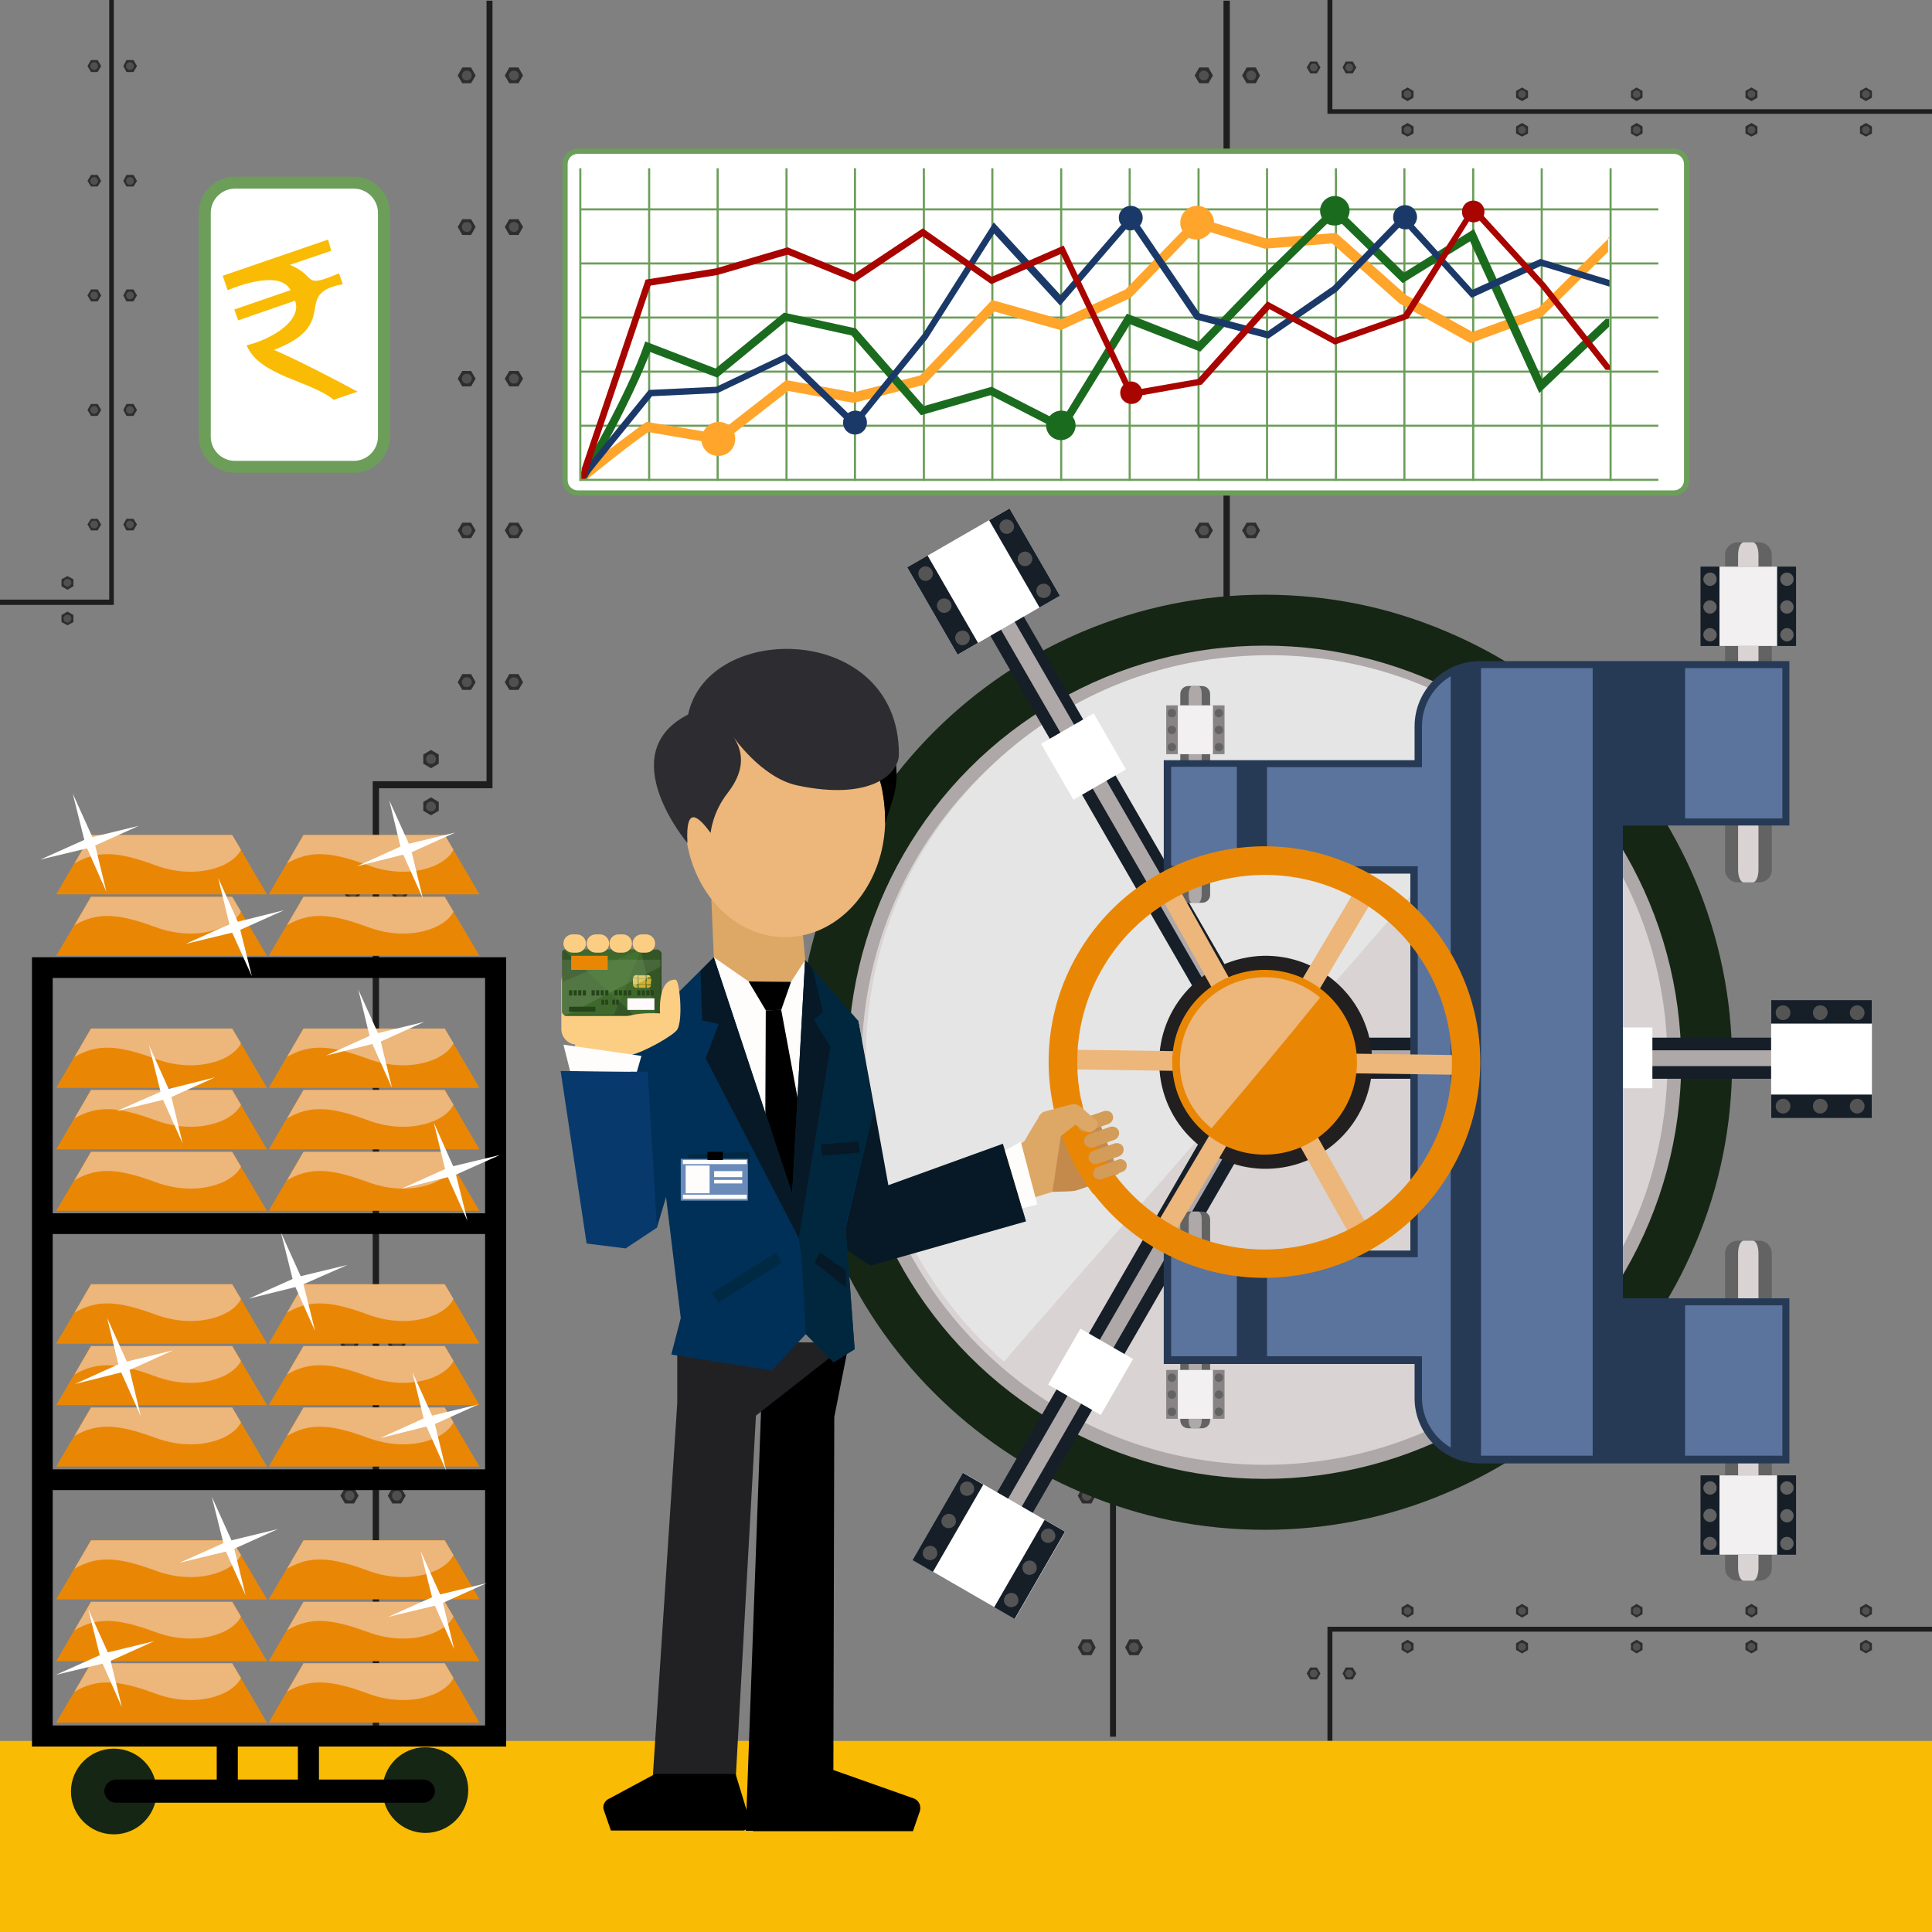<?xml version="1.0" encoding="utf-8"?>
<!-- Generator: Adobe Illustrator 25.4.1, SVG Export Plug-In . SVG Version: 6.00 Build 0)  -->
<svg version="1.1" id="SvgjsSvg1096" xmlns:svgjs="http://svgjs.com/svgjs"
	 xmlns="http://www.w3.org/2000/svg" xmlns:xlink="http://www.w3.org/1999/xlink" x="0px" y="0px" viewBox="0 0 550 550"
	 style="enable-background:new 0 0 550 550;" xml:space="preserve">
<rect x="0" y="0" width="550" height="550" fill="#808080" stroke="none"/>
<style type="text/css">
	.st0{fill:#1E1E1E;}
	.st1{fill:#2E2E2E;}
	.st2{fill:#524F50;}
	.st3{fill:#FABB04;}
	.st4{fill:#636363;}
	.st5{fill:#D9D3D3;}
	.st6{fill:#162615;}
	.st7{fill:#AEA8A8;}
	.st8{fill:#E5E5E5;}
	.st9{fill:#161E28;}
	.st10{fill:#FFFFFF;}
	.st11{fill:#545454;}
	.st12{fill:#263A56;}
	.st13{fill:#5A749E;}
	.st14{fill:#211F20;}
	.st15{fill:#EDB67A;}
	.st16{fill:#E98705;}
	.st17{fill:#F2F0F0;}
	.st18{fill:#888485;}
	.st19{fill:#C48A4B;}
	.st20{fill:#D39C59;}
	.st21{fill:#DDA766;}
	.st22{fill:#071926;}
	.st23{fill:#FEFDFC;}
	.st24{fill:#212023;}
	.st25{fill:#2D2C30;}
	.st26{fill:#003057;}
	.st27{fill:#00273D;}
	.st28{fill:#002944;}
	.st29{fill:#FCCE83;}
	.st30{fill:#264419;}
	.st31{fill:#345626;}
	.st32{opacity:0.5;fill:#4B7A35;enable-background:new    ;}
	.st33{fill:#D2AF2F;}
	.st34{opacity:0.4;fill:#F8F2B6;enable-background:new    ;}
	.st35{fill:#FFFBFD;}
	.st36{opacity:0.1;fill:#FFFFFF;enable-background:new    ;}
	.st37{fill:#07396D;}
	.st38{fill:#6A8BBA;}
	.st39{fill:#6C9E5A;}
	.st40{fill:#FFA52B;}
	.st41{fill:#1B6B1F;}
	.st42{fill:#1B3968;}
	.st43{fill:#A80400;}
</style>
<g id="SvgjsG1098">
	<polygon class="st0" points="316,494.4 316,222.4 348.3,222.4 348.3,0.2 350.1,0.2 350.1,224.4 317.7,224.4 317.7,494.4 	"/>
	<polygon class="st1" points="308.1,466.7 306.8,469 308.1,471.2 310.7,471.2 311.9,469 310.7,466.7 	"/>
	<path class="st2" d="M310.8,469c0-0.8-0.6-1.4-1.4-1.4s-1.4,0.6-1.4,1.4c0,0.8,0.6,1.4,1.4,1.4S310.8,469.8,310.8,469z"/>
	<polygon class="st1" points="308.1,423.6 306.8,425.8 308.1,428 310.7,428 311.9,425.8 310.7,423.6 	"/>
	<path class="st2" d="M310.8,425.8c0-0.8-0.6-1.4-1.4-1.4s-1.4,0.6-1.4,1.4s0.6,1.4,1.4,1.4S310.8,426.6,310.8,425.8z"/>
	<polygon class="st1" points="308.1,380.4 306.8,382.6 308.1,384.8 310.7,384.8 311.9,382.6 310.7,380.4 	"/>
	<path class="st2" d="M310.8,382.6c0-0.8-0.6-1.4-1.4-1.4s-1.4,0.6-1.4,1.4c0,0.8,0.6,1.4,1.4,1.4S310.8,383.4,310.8,382.6z"/>
	<polygon class="st1" points="308.1,337.2 306.8,339.4 308.1,341.7 310.7,341.7 311.9,339.4 310.7,337.2 	"/>
	<path class="st2" d="M310.8,339.4c0-0.8-0.6-1.4-1.4-1.4s-1.4,0.6-1.4,1.4s0.6,1.4,1.4,1.4S310.8,340.2,310.8,339.4z"/>
	<polygon class="st1" points="308.1,294 306.8,296.3 308.1,298.5 310.7,298.5 311.9,296.3 310.7,294 	"/>
	<path class="st2" d="M310.8,296.3c0-0.8-0.6-1.4-1.4-1.4s-1.4,0.6-1.4,1.4c0,0.8,0.6,1.4,1.4,1.4S310.8,297.1,310.8,296.3z"/>
	<polygon class="st1" points="308.9,251.7 307.6,253.9 308.9,256.2 311.5,256.2 312.8,253.9 311.5,251.7 	"/>
	<circle class="st2" cx="310.2" cy="253.9" r="1.4"/>
	<g>
		<polygon class="st1" points="321.5,466.7 320.3,469 321.5,471.2 324.1,471.2 325.4,469 324.1,466.7 		"/>
		<circle class="st2" cx="322.8" cy="469" r="1.4"/>
	</g>
	<g>
		<polygon class="st1" points="321.5,423.6 320.3,425.8 321.5,428 324.1,428 325.4,425.8 324.1,423.6 		"/>
		<path class="st2" d="M324.2,425.8c0-0.8-0.6-1.4-1.4-1.4s-1.4,0.6-1.4,1.4s0.6,1.4,1.4,1.4S324.2,426.6,324.2,425.8z"/>
	</g>
	<g>
		<polygon class="st1" points="321.5,380.4 320.3,382.6 321.5,384.8 324.1,384.8 325.4,382.6 324.1,380.4 		"/>
		<circle class="st2" cx="322.8" cy="382.6" r="1.4"/>
	</g>
	<g>
		<polygon class="st1" points="321.5,337.2 320.3,339.4 321.5,341.7 324.1,341.7 325.4,339.4 324.1,337.2 		"/>
		<path class="st2" d="M324.2,339.4c0-0.8-0.6-1.4-1.4-1.4s-1.4,0.6-1.4,1.4s0.6,1.4,1.4,1.4S324.2,340.2,324.2,339.4z"/>
	</g>
	<g>
		<polygon class="st1" points="321.5,294 320.3,296.3 321.5,298.5 324.1,298.5 325.4,296.3 324.1,294 		"/>
		<circle class="st2" cx="322.8" cy="296.3" r="1.4"/>
	</g>
	<g>
		<polygon class="st1" points="322.4,251.7 321.1,253.9 322.4,256.2 325,256.2 326.2,253.9 325,251.7 		"/>
		<circle class="st2" cx="323.7" cy="253.9" r="1.4"/>
	</g>
	<g>
		<polygon class="st1" points="341.4,191.9 340.1,194.2 341.4,196.4 344,196.4 345.3,194.2 344,191.9 		"/>
		<circle class="st2" cx="342.7" cy="194.2" r="1.4"/>
		<polygon class="st1" points="341.4,148.8 340.1,151 341.4,153.2 344,153.2 345.3,151 344,148.8 		"/>
		<path class="st2" d="M344.1,151c0-0.8-0.6-1.4-1.4-1.4c-0.8,0-1.4,0.6-1.4,1.4c0,0.8,0.6,1.4,1.4,1.4S344.1,151.8,344.1,151z"/>
		<polygon class="st1" points="341.4,105.6 340.1,107.8 341.4,110 344,110 345.3,107.8 344,105.6 		"/>
		<circle class="st2" cx="342.7" cy="107.8" r="1.4"/>
		<polygon class="st1" points="341.4,62.4 340.1,64.6 341.4,66.9 344,66.9 345.3,64.6 344,62.4 		"/>
		<path class="st2" d="M344.1,64.6c0-0.8-0.6-1.4-1.4-1.4c-0.8,0-1.4,0.6-1.4,1.4c0,0.8,0.6,1.4,1.4,1.4
			C343.5,66.1,344.1,65.4,344.1,64.6z"/>
		<polygon class="st1" points="341.4,19.2 340.1,21.5 341.4,23.7 344,23.7 345.3,21.5 344,19.2 		"/>
		<circle class="st2" cx="342.7" cy="21.5" r="1.4"/>
		<g>
			<polygon class="st1" points="354.9,191.9 353.6,194.2 354.9,196.4 357.5,196.4 358.7,194.2 357.5,191.9 			"/>
			<circle class="st2" cx="356.2" cy="194.2" r="1.4"/>
		</g>
		<g>
			<polygon class="st1" points="354.9,148.8 353.6,151 354.9,153.2 357.5,153.2 358.7,151 357.5,148.8 			"/>
			<path class="st2" d="M357.6,151c0-0.8-0.6-1.4-1.4-1.4c-0.8,0-1.4,0.6-1.4,1.4c0,0.8,0.6,1.4,1.4,1.4S357.6,151.8,357.6,151z"/>
		</g>
		<g>
			<polygon class="st1" points="354.9,105.6 353.6,107.8 354.9,110 357.5,110 358.7,107.8 357.5,105.6 			"/>
			<circle class="st2" cx="356.2" cy="107.8" r="1.4"/>
		</g>
		<g>
			<polygon class="st1" points="354.9,62.4 353.6,64.6 354.9,66.9 357.5,66.9 358.7,64.6 357.5,62.4 			"/>
			<path class="st2" d="M357.6,64.6c0-0.8-0.6-1.4-1.4-1.4c-0.8,0-1.4,0.6-1.4,1.4c0,0.8,0.6,1.4,1.4,1.4S357.6,65.4,357.6,64.6z"/>
		</g>
		<g>
			<polygon class="st1" points="354.9,19.2 353.6,21.5 354.9,23.7 357.5,23.7 358.7,21.5 357.5,19.2 			"/>
			<circle class="st2" cx="356.2" cy="21.5" r="1.4"/>
		</g>
	</g>
	<g>
		<polygon class="st1" points="334.8,214.8 332.6,213.5 330.4,214.8 330.4,217.4 332.6,218.7 334.8,217.4 		"/>
		<circle class="st2" cx="332.6" cy="216.1" r="1.4"/>
	</g>
	<g>
		<polygon class="st1" points="334.8,228.3 332.6,227 330.4,228.3 330.4,230.8 332.6,232.1 334.8,230.8 		"/>
		<path class="st2" d="M332.6,231c0.8,0,1.4-0.6,1.4-1.4c0-0.8-0.6-1.4-1.4-1.4c-0.8,0-1.4,0.6-1.4,1.4S331.8,231,332.6,231z"/>
	</g>
	<g>
		<polygon class="st0" points="106.1,494.4 106.1,222.4 138.5,222.4 138.5,0.2 140.2,0.2 140.2,224.4 107.9,224.4 107.9,494.4 		"/>
		<polygon class="st1" points="98.2,466.7 96.9,469 98.2,471.2 100.8,471.2 102.1,469 100.8,466.7 		"/>
		<circle class="st2" cx="99.5" cy="469" r="1.4"/>
		<polygon class="st1" points="98.2,423.6 96.9,425.8 98.2,428 100.8,428 102.1,425.8 100.8,423.6 		"/>
		<path class="st2" d="M100.9,425.8c0-0.8-0.6-1.4-1.4-1.4c-0.8,0-1.4,0.6-1.4,1.4s0.6,1.4,1.4,1.4
			C100.3,427.2,100.9,426.6,100.9,425.8z"/>
		<polygon class="st1" points="98.2,380.4 96.9,382.6 98.2,384.8 100.8,384.8 102.1,382.6 100.8,380.4 		"/>
		<circle class="st2" cx="99.5" cy="382.6" r="1.4"/>
		<polygon class="st1" points="98.2,337.2 96.9,339.4 98.2,341.7 100.8,341.7 102.1,339.4 100.8,337.2 		"/>
		<path class="st2" d="M100.9,339.4c0-0.8-0.6-1.4-1.4-1.4c-0.8,0-1.4,0.6-1.4,1.4s0.6,1.4,1.4,1.4
			C100.3,340.9,100.9,340.2,100.9,339.4z"/>
		<polygon class="st1" points="98.2,294 96.9,296.3 98.2,298.5 100.8,298.5 102.1,296.3 100.8,294 		"/>
		<circle class="st2" cx="99.5" cy="296.3" r="1.4"/>
		<polygon class="st1" points="99.1,251.7 97.8,253.9 99.1,256.2 101.6,256.2 102.9,253.9 101.6,251.7 		"/>
		<path class="st2" d="M101.8,253.9c0-0.8-0.6-1.4-1.4-1.4c-0.8,0-1.4,0.6-1.4,1.4c0,0.8,0.6,1.4,1.4,1.4
			C101.1,255.4,101.8,254.7,101.8,253.9z"/>
		<g>
			<polygon class="st1" points="111.7,466.7 110.4,469 111.7,471.2 114.2,471.2 115.5,469 114.2,466.7 			"/>
			<path class="st2" d="M114.4,469c0-0.8-0.6-1.4-1.4-1.4c-0.8,0-1.4,0.6-1.4,1.4c0,0.8,0.6,1.4,1.4,1.4
				C113.7,470.4,114.4,469.8,114.4,469z"/>
		</g>
		<g>
			<polygon class="st1" points="111.7,423.6 110.4,425.8 111.7,428 114.2,428 115.5,425.8 114.2,423.6 			"/>
			<path class="st2" d="M114.4,425.8c0-0.8-0.6-1.4-1.4-1.4c-0.8,0-1.4,0.6-1.4,1.4s0.6,1.4,1.4,1.4
				C113.7,427.2,114.4,426.6,114.4,425.8z"/>
		</g>
		<g>
			<polygon class="st1" points="111.7,380.4 110.4,382.6 111.7,384.8 114.2,384.8 115.5,382.6 114.2,380.4 			"/>
			<path class="st2" d="M114.4,382.6c0-0.8-0.6-1.4-1.4-1.4c-0.8,0-1.4,0.6-1.4,1.4c0,0.8,0.6,1.4,1.4,1.4
				C113.7,384,114.4,383.4,114.4,382.6z"/>
		</g>
		<g>
			<polygon class="st1" points="111.7,337.2 110.4,339.4 111.7,341.7 114.2,341.7 115.5,339.4 114.2,337.2 			"/>
			<path class="st2" d="M114.4,339.4c0-0.8-0.6-1.4-1.4-1.4c-0.8,0-1.4,0.6-1.4,1.4s0.6,1.4,1.4,1.4
				C113.7,340.9,114.4,340.2,114.4,339.4z"/>
		</g>
		<g>
			<polygon class="st1" points="111.7,294 110.4,296.3 111.7,298.5 114.2,298.5 115.5,296.3 114.2,294 			"/>
			<path class="st2" d="M114.4,296.3c0-0.8-0.6-1.4-1.4-1.4c-0.8,0-1.4,0.6-1.4,1.4c0,0.8,0.6,1.4,1.4,1.4
				C113.7,297.7,114.4,297.1,114.4,296.3z"/>
		</g>
		<g>
			<polygon class="st1" points="112.5,251.7 111.2,253.9 112.5,256.2 115.1,256.2 116.4,253.9 115.1,251.7 			"/>
			<circle class="st2" cx="113.8" cy="253.9" r="1.4"/>
		</g>
		<g>
			<polygon class="st1" points="131.6,191.9 130.3,194.2 131.6,196.4 134.1,196.4 135.4,194.2 134.1,191.9 			"/>
			<path class="st2" d="M134.3,194.2c0-0.8-0.6-1.4-1.4-1.4c-0.8,0-1.4,0.6-1.4,1.4c0,0.8,0.6,1.4,1.4,1.4
				C133.6,195.6,134.3,195,134.3,194.2z"/>
			<polygon class="st1" points="131.6,148.8 130.3,151 131.6,153.2 134.1,153.2 135.4,151 134.1,148.8 			"/>
			<path class="st2" d="M134.3,151c0-0.8-0.6-1.4-1.4-1.4c-0.8,0-1.4,0.6-1.4,1.4c0,0.8,0.6,1.4,1.4,1.4
				C133.6,152.4,134.3,151.8,134.3,151z"/>
			<polygon class="st1" points="131.6,105.6 130.3,107.8 131.6,110 134.1,110 135.4,107.8 134.1,105.6 			"/>
			<path class="st2" d="M134.3,107.8c0-0.8-0.6-1.4-1.4-1.4c-0.8,0-1.4,0.6-1.4,1.4s0.6,1.4,1.4,1.4
				C133.6,109.2,134.3,108.6,134.3,107.8z"/>
			<polygon class="st1" points="131.6,62.4 130.3,64.6 131.6,66.9 134.1,66.9 135.4,64.6 134.1,62.4 			"/>
			<path class="st2" d="M134.3,64.6c0-0.8-0.6-1.4-1.4-1.4c-0.8,0-1.4,0.6-1.4,1.4c0,0.8,0.6,1.4,1.4,1.4
				C133.6,66.1,134.3,65.4,134.3,64.6z"/>
			<polygon class="st1" points="131.6,19.2 130.3,21.5 131.6,23.7 134.1,23.7 135.4,21.5 134.1,19.2 			"/>
			<path class="st2" d="M134.3,21.5c0-0.8-0.6-1.4-1.4-1.4c-0.8,0-1.4,0.6-1.4,1.4c0,0.8,0.6,1.4,1.4,1.4
				C133.6,22.9,134.3,22.3,134.3,21.5z"/>
			<g>
				<polygon class="st1" points="145,191.9 143.7,194.2 145,196.4 147.6,196.4 148.9,194.2 147.6,191.9 				"/>
				<path class="st2" d="M147.7,194.2c0-0.8-0.6-1.4-1.4-1.4c-0.8,0-1.4,0.6-1.4,1.4c0,0.8,0.6,1.4,1.4,1.4
					C147.1,195.6,147.7,195,147.7,194.2z"/>
			</g>
			<g>
				<polygon class="st1" points="145,148.8 143.7,151 145,153.2 147.6,153.2 148.9,151 147.6,148.8 				"/>
				<path class="st2" d="M147.7,151c0-0.8-0.6-1.4-1.4-1.4c-0.8,0-1.4,0.6-1.4,1.4c0,0.8,0.6,1.4,1.4,1.4
					C147.1,152.4,147.7,151.8,147.7,151z"/>
			</g>
			<g>
				<polygon class="st1" points="145,105.6 143.7,107.8 145,110 147.6,110 148.9,107.8 147.6,105.6 				"/>
				<path class="st2" d="M147.7,107.8c0-0.8-0.6-1.4-1.4-1.4c-0.8,0-1.4,0.6-1.4,1.4s0.6,1.4,1.4,1.4
					C147.1,109.2,147.7,108.6,147.7,107.8z"/>
			</g>
			<g>
				<polygon class="st1" points="145,62.4 143.7,64.6 145,66.9 147.6,66.9 148.9,64.6 147.6,62.4 				"/>
				<path class="st2" d="M147.7,64.6c0-0.8-0.6-1.4-1.4-1.4c-0.8,0-1.4,0.6-1.4,1.4c0,0.8,0.6,1.4,1.4,1.4
					C147.1,66.1,147.7,65.4,147.7,64.6z"/>
			</g>
			<g>
				<polygon class="st1" points="145,19.2 143.7,21.5 145,23.7 147.6,23.7 148.9,21.5 147.6,19.2 				"/>
				<path class="st2" d="M147.7,21.5c0-0.8-0.6-1.4-1.4-1.4c-0.8,0-1.4,0.6-1.4,1.4c0,0.8,0.6,1.4,1.4,1.4
					C147.1,22.9,147.7,22.3,147.7,21.5z"/>
			</g>
		</g>
		<g>
			<polygon class="st1" points="124.9,214.8 122.7,213.5 120.5,214.8 120.5,217.4 122.7,218.7 124.9,217.4 			"/>
			<circle class="st2" cx="122.7" cy="216.1" r="1.4"/>
		</g>
		<g>
			<polygon class="st1" points="124.9,228.3 122.7,227 120.5,228.3 120.5,230.8 122.7,232.1 124.9,230.8 			"/>
			<path class="st2" d="M122.7,231c0.8,0,1.4-0.6,1.4-1.4c0-0.8-0.6-1.4-1.4-1.4c-0.8,0-1.4,0.6-1.4,1.4S121.9,231,122.7,231z"/>
		</g>
	</g>
	<g>
		<polygon class="st0" points="32.4,172.2 0,172.2 0,170.7 31.1,170.7 31.1,0 32.4,0 		"/>
		<polygon class="st1" points="25.9,147.7 24.9,149.3 25.9,151 27.8,151 28.8,149.3 27.8,147.7 		"/>
		<circle class="st2" cx="26.8" cy="149.3" r="1.1"/>
		<polygon class="st1" points="25.9,115 24.9,116.7 25.9,118.4 27.8,118.4 28.8,116.7 27.8,115 		"/>
		<path class="st2" d="M27.9,116.7c0-0.6-0.5-1.1-1.1-1.1s-1.1,0.5-1.1,1.1c0,0.6,0.5,1.1,1.1,1.1S27.9,117.3,27.9,116.7z"/>
		<polygon class="st1" points="25.9,82.4 24.9,84.1 25.9,85.8 27.8,85.8 28.8,84.1 27.8,82.4 		"/>
		<path class="st2" d="M27.9,84.1c0-0.6-0.5-1.1-1.1-1.1s-1.1,0.5-1.1,1.1c0,0.6,0.5,1.1,1.1,1.1S27.9,84.7,27.9,84.1z"/>
		<polygon class="st1" points="25.9,49.8 24.9,51.5 25.9,53.1 27.8,53.1 28.8,51.5 27.8,49.8 		"/>
		<path class="st2" d="M27.9,51.5c0-0.6-0.5-1.1-1.1-1.1s-1.1,0.5-1.1,1.1c0,0.6,0.5,1.1,1.1,1.1S27.9,52,27.9,51.5z"/>
		<polygon class="st1" points="25.9,17.1 24.9,18.8 25.9,20.5 27.8,20.5 28.8,18.8 27.8,17.1 		"/>
		<path class="st2" d="M27.9,18.8c0-0.6-0.5-1.1-1.1-1.1s-1.1,0.5-1.1,1.1s0.5,1.1,1.1,1.1C27.4,19.9,27.9,19.4,27.9,18.8z"/>
		<g>
			<polygon class="st1" points="36,147.7 35.1,149.3 36,151 38,151 39,149.3 38,147.7 			"/>
			<path class="st2" d="M38.1,149.3c0-0.6-0.5-1.1-1.1-1.1s-1.1,0.5-1.1,1.1c0,0.6,0.5,1.1,1.1,1.1
				C37.6,150.4,38.1,149.9,38.1,149.3z"/>
		</g>
		<g>
			<polygon class="st1" points="36,115 35.1,116.7 36,118.4 38,118.4 39,116.7 38,115 			"/>
			<path class="st2" d="M38.1,116.7c0-0.6-0.5-1.1-1.1-1.1c-0.6,0-1.1,0.5-1.1,1.1c0,0.6,0.5,1.1,1.1,1.1
				C37.6,117.8,38.1,117.3,38.1,116.7z"/>
		</g>
		<g>
			<polygon class="st1" points="36,82.4 35.1,84.1 36,85.8 38,85.8 39,84.1 38,82.4 			"/>
			<path class="st2" d="M38.1,84.1c0-0.6-0.5-1.1-1.1-1.1c-0.6,0-1.1,0.5-1.1,1.1s0.5,1.1,1.1,1.1C37.6,85.2,38.1,84.7,38.1,84.1z"
				/>
		</g>
		<g>
			<polygon class="st1" points="36,49.8 35.1,51.5 36,53.1 38,53.1 39,51.5 38,49.8 			"/>
			<circle class="st2" cx="37" cy="51.5" r="1.1"/>
		</g>
		<g>
			<polygon class="st1" points="36,17.1 35.1,18.8 36,20.5 38,20.5 39,18.8 38,17.1 			"/>
			<path class="st2" d="M38.1,18.8c0-0.6-0.5-1.1-1.1-1.1c-0.6,0-1.1,0.5-1.1,1.1s0.5,1.1,1.1,1.1C37.6,19.9,38.1,19.4,38.1,18.8z"
				/>
		</g>
		<g>
			<polygon class="st1" points="20.9,164.9 19.2,164 17.5,164.9 17.5,166.9 19.2,167.9 20.9,166.9 			"/>
			<path class="st2" d="M19.2,167c0.6,0,1.1-0.5,1.1-1.1c0-0.6-0.5-1.1-1.1-1.1s-1.1,0.5-1.1,1.1S18.6,167,19.2,167z"/>
		</g>
		<g>
			<polygon class="st1" points="20.9,175.1 19.2,174.1 17.5,175.1 17.5,177.1 19.2,178 20.9,177.1 			"/>
			<path class="st2" d="M19.2,177.2c0.6,0,1.1-0.5,1.1-1.1c0-0.6-0.5-1.1-1.1-1.1s-1.1,0.5-1.1,1.1
				C18.1,176.7,18.6,177.2,19.2,177.2z"/>
		</g>
	</g>
	<g>
		<polygon class="st0" points="377.9,32.4 377.9,0 379.3,0 379.3,31.1 550,31.1 550,32.4 		"/>
		<polygon class="st1" points="402.4,25.9 400.7,24.9 399,25.9 399,27.8 400.7,28.8 402.4,27.8 		"/>
		<path class="st2" d="M400.7,27.9c0.6,0,1.1-0.5,1.1-1.1s-0.5-1.1-1.1-1.1c-0.6,0-1.1,0.5-1.1,1.1S400.1,27.9,400.7,27.9z"/>
		<polygon class="st1" points="435,25.9 433.3,24.9 431.6,25.9 431.6,27.8 433.3,28.8 435,27.8 		"/>
		<path class="st2" d="M433.3,27.9c0.6,0,1.1-0.5,1.1-1.1s-0.5-1.1-1.1-1.1s-1.1,0.5-1.1,1.1S432.7,27.9,433.3,27.9z"/>
		<polygon class="st1" points="467.6,25.9 465.9,24.9 464.3,25.9 464.3,27.8 465.9,28.8 467.6,27.8 		"/>
		<path class="st2" d="M465.9,27.9c0.6,0,1.1-0.5,1.1-1.1s-0.5-1.1-1.1-1.1c-0.6,0-1.1,0.5-1.1,1.1S465.4,27.9,465.9,27.9z"/>
		<polygon class="st1" points="500.3,25.9 498.6,24.9 496.9,25.9 496.9,27.8 498.6,28.8 500.3,27.8 		"/>
		<path class="st2" d="M498.6,27.9c0.6,0,1.1-0.5,1.1-1.1s-0.5-1.1-1.1-1.1c-0.6,0-1.1,0.5-1.1,1.1C497.5,27.4,498,27.9,498.6,27.9z
			"/>
		<polygon class="st1" points="532.9,25.9 531.2,24.9 529.5,25.9 529.5,27.8 531.2,28.8 532.9,27.8 		"/>
		<path class="st2" d="M531.2,27.9c0.6,0,1.1-0.5,1.1-1.1s-0.5-1.1-1.1-1.1c-0.6,0-1.1,0.5-1.1,1.1S530.6,27.9,531.2,27.9z"/>
		<g>
			<polygon class="st1" points="402.4,36 400.7,35 399,36 399,38 400.7,38.9 402.4,38 			"/>
			<path class="st2" d="M400.7,38.1c0.6,0,1.1-0.5,1.1-1.1c0-0.6-0.5-1.1-1.1-1.1c-0.6,0-1.1,0.5-1.1,1.1
				C399.6,37.6,400.1,38.1,400.7,38.1z"/>
		</g>
		<g>
			<polygon class="st1" points="435,36 433.3,35 431.6,36 431.6,38 433.3,38.9 435,38 			"/>
			<path class="st2" d="M433.3,38.1c0.6,0,1.1-0.5,1.1-1.1c0-0.6-0.5-1.1-1.1-1.1s-1.1,0.5-1.1,1.1
				C432.2,37.6,432.7,38.1,433.3,38.1z"/>
		</g>
		<g>
			<polygon class="st1" points="467.6,36 465.9,35 464.3,36 464.3,38 465.9,38.9 467.6,38 			"/>
			<circle class="st2" cx="465.9" cy="37" r="1.1"/>
		</g>
		<g>
			<polygon class="st1" points="500.3,36 498.6,35 496.9,36 496.9,38 498.6,38.9 500.3,38 			"/>
			<path class="st2" d="M498.6,38.1c0.6,0,1.1-0.5,1.1-1.1c0-0.6-0.5-1.1-1.1-1.1c-0.6,0-1.1,0.5-1.1,1.1
				C497.5,37.6,498,38.1,498.6,38.1z"/>
		</g>
		<g>
			<polygon class="st1" points="532.9,36 531.2,35 529.5,36 529.5,38 531.2,38.9 532.9,38 			"/>
			<path class="st2" d="M531.2,38.1c0.6,0,1.1-0.5,1.1-1.1c0-0.6-0.5-1.1-1.1-1.1c-0.6,0-1.1,0.5-1.1,1.1
				C530.1,37.6,530.6,38.1,531.2,38.1z"/>
		</g>
		<g>
			<polygon class="st1" points="385.1,20.9 386.1,19.2 385.1,17.5 383.1,17.5 382.2,19.2 383.1,20.9 			"/>
			<path class="st2" d="M383,19.2c0,0.6,0.5,1.1,1.1,1.1c0.6,0,1.1-0.5,1.1-1.1c0-0.6-0.5-1.1-1.1-1.1C383.5,18.1,383,18.6,383,19.2
				z"/>
		</g>
		<g>
			<polygon class="st1" points="374.9,20.9 375.9,19.2 374.9,17.5 373,17.5 372,19.2 373,20.9 			"/>
			<path class="st2" d="M372.9,19.2c0,0.6,0.5,1.1,1.1,1.1c0.6,0,1.1-0.5,1.1-1.1c0-0.6-0.5-1.1-1.1-1.1
				C373.3,18.1,372.9,18.6,372.9,19.2z"/>
		</g>
	</g>
	<g>
		<polygon class="st0" points="377.9,463.1 377.9,495.6 379.3,495.6 379.3,464.5 550,464.5 550,463.1 		"/>
		<polygon class="st1" points="402.4,469.7 400.7,470.7 399,469.7 399,467.8 400.7,466.8 402.4,467.8 		"/>
		<path class="st2" d="M400.7,467.7c0.6,0,1.1,0.5,1.1,1.1c0,0.6-0.5,1.1-1.1,1.1c-0.6,0-1.1-0.5-1.1-1.1
			C399.6,468.1,400.1,467.7,400.7,467.7z"/>
		<polygon class="st1" points="435,469.7 433.3,470.7 431.6,469.7 431.6,467.8 433.3,466.8 435,467.8 		"/>
		<path class="st2" d="M433.3,467.7c0.6,0,1.1,0.5,1.1,1.1c0,0.6-0.5,1.1-1.1,1.1s-1.1-0.5-1.1-1.1
			C432.2,468.1,432.7,467.7,433.3,467.7z"/>
		<polygon class="st1" points="467.6,469.7 465.9,470.7 464.3,469.7 464.3,467.8 465.9,466.8 467.6,467.8 		"/>
		<path class="st2" d="M465.9,467.7c0.6,0,1.1,0.5,1.1,1.1c0,0.6-0.5,1.1-1.1,1.1c-0.6,0-1.1-0.5-1.1-1.1
			C464.9,468.1,465.4,467.7,465.9,467.7z"/>
		<polygon class="st1" points="500.3,469.7 498.6,470.7 496.9,469.7 496.9,467.8 498.6,466.8 500.3,467.8 		"/>
		<path class="st2" d="M498.6,467.7c0.6,0,1.1,0.5,1.1,1.1s-0.5,1.1-1.1,1.1c-0.6,0-1.1-0.5-1.1-1.1
			C497.5,468.1,498,467.7,498.6,467.7z"/>
		<polygon class="st1" points="532.9,469.7 531.2,470.7 529.5,469.7 529.5,467.8 531.2,466.8 532.9,467.8 		"/>
		<path class="st2" d="M531.2,467.7c0.6,0,1.1,0.5,1.1,1.1s-0.5,1.1-1.1,1.1c-0.6,0-1.1-0.5-1.1-1.1S530.6,467.7,531.2,467.7z"/>
		<g>
			<polygon class="st1" points="402.4,459.5 400.7,460.5 399,459.5 399,457.6 400.7,456.6 402.4,457.6 			"/>
			<path class="st2" d="M400.7,457.5c0.6,0,1.1,0.5,1.1,1.1s-0.5,1.1-1.1,1.1c-0.6,0-1.1-0.5-1.1-1.1S400.1,457.5,400.7,457.5z"/>
		</g>
		<g>
			<polygon class="st1" points="435,459.5 433.3,460.5 431.6,459.5 431.6,457.6 433.3,456.6 435,457.6 			"/>
			<path class="st2" d="M433.3,457.5c0.6,0,1.1,0.5,1.1,1.1s-0.5,1.1-1.1,1.1s-1.1-0.5-1.1-1.1S432.7,457.5,433.3,457.5z"/>
		</g>
		<g>
			<polygon class="st1" points="467.6,459.5 465.9,460.5 464.3,459.5 464.3,457.6 465.9,456.6 467.6,457.6 			"/>
			<circle class="st2" cx="465.9" cy="458.6" r="1.1"/>
		</g>
		<g>
			<polygon class="st1" points="500.3,459.5 498.6,460.5 496.9,459.5 496.9,457.6 498.6,456.6 500.3,457.6 			"/>
			<path class="st2" d="M498.6,457.5c0.6,0,1.1,0.5,1.1,1.1s-0.5,1.1-1.1,1.1c-0.6,0-1.1-0.5-1.1-1.1S498,457.5,498.6,457.5z"/>
		</g>
		<g>
			<polygon class="st1" points="532.9,459.5 531.2,460.5 529.5,459.5 529.5,457.6 531.2,456.6 532.9,457.6 			"/>
			<path class="st2" d="M531.2,457.5c0.6,0,1.1,0.5,1.1,1.1c0,0.6-0.5,1.1-1.1,1.1c-0.6,0-1.1-0.5-1.1-1.1S530.6,457.5,531.2,457.5z
				"/>
		</g>
		<g>
			<polygon class="st1" points="385.1,474.7 386.1,476.4 385.1,478.1 383.1,478.1 382.2,476.4 383.1,474.7 			"/>
			<path class="st2" d="M383,476.4c0-0.6,0.5-1.1,1.1-1.1c0.6,0,1.1,0.5,1.1,1.1c0,0.6-0.5,1.1-1.1,1.1
				C383.5,477.5,383,477,383,476.4z"/>
		</g>
		<g>
			<polygon class="st1" points="374.9,474.7 375.9,476.4 374.9,478.1 373,478.1 372,476.4 373,474.7 			"/>
			<path class="st2" d="M372.9,476.4c0-0.6,0.5-1.1,1.1-1.1c0.6,0,1.1,0.5,1.1,1.1c0,0.6-0.5,1.1-1.1,1.1
				C373.3,477.5,372.9,477,372.9,476.4z"/>
		</g>
	</g>
	<rect y="495.6" class="st3" width="550" height="54.5"/>
	<g>
		<path class="st4" d="M504.4,247.6c0,2-1.6,3.6-3.6,3.6h-6.1c-2,0-3.6-1.6-3.6-3.6v-89.6c0-2,1.6-3.6,3.6-3.6h6.1
			c2,0,3.6,1.6,3.6,3.6V247.6z"/>
		<path class="st5" d="M500.6,247.6c0,2-0.7,3.6-1.6,3.6h-2.6c-0.9,0-1.6-1.6-1.6-3.6v-89.6c0-2,0.7-3.6,1.6-3.6h2.6
			c0.9,0,1.6,1.6,1.6,3.6V247.6z"/>
		<path class="st4" d="M504.4,446.4c0,2-1.6,3.6-3.6,3.6h-6.1c-2,0-3.6-1.6-3.6-3.6v-89.6c0-2,1.6-3.6,3.6-3.6h6.1
			c2,0,3.6,1.6,3.6,3.6V446.4z"/>
		<path class="st5" d="M500.6,446.4c0,2-0.7,3.6-1.6,3.6h-2.6c-0.9,0-1.6-1.6-1.6-3.6v-89.6c0-2,0.7-3.6,1.6-3.6h2.6
			c0.9,0,1.6,1.6,1.6,3.6V446.4z"/>
		<path class="st6" d="M360,435.5c-18,0-35.4-3.5-51.8-10.5c-15.9-6.7-30.1-16.3-42.3-28.5c-12.2-12.2-21.8-26.5-28.5-42.3
			c-6.9-16.4-10.5-33.9-10.5-51.8c0-18,3.5-35.4,10.5-51.8c6.7-15.9,16.3-30.1,28.5-42.3c12.2-12.2,26.5-21.8,42.3-28.5
			c16.4-6.9,33.9-10.5,51.8-10.5l0,0c18,0,35.4,3.5,51.8,10.5c15.9,6.7,30.1,16.3,42.3,28.5c12.2,12.2,21.8,26.5,28.5,42.3
			c6.9,16.4,10.5,33.9,10.5,51.8c0,18-3.5,35.4-10.5,51.8c-6.7,15.9-16.3,30.1-28.5,42.3c-12.2,12.2-26.5,21.8-42.3,28.5
			C395.4,432,378,435.5,360,435.5L360,435.5L360,435.5L360,435.5z"/>
		<circle class="st7" cx="360" cy="302.4" r="118.6"/>
		<path class="st5" d="M360,417c-30.6,0-59.4-11.9-81.1-33.6c-21.7-21.7-33.6-50.5-33.6-81.1c0-30.6,11.9-59.4,33.6-81.1
			c21.7-21.7,50.5-33.6,81.1-33.6h0c30.6,0,59.4,11.9,81.1,33.6c21.7,21.7,33.6,50.5,33.6,81.1c0,30.6-11.9,59.4-33.6,81.1
			C419.4,405.1,390.6,417,360,417L360,417L360,417z"/>
		<path class="st8" d="M285.8,387.6c-23.1-20.1-36.9-48-39-78.6c-2.1-30.6,7.8-60.1,28-83.2c20.1-23.1,48-37,78.6-39h0
			c30.6-2.1,60.1,7.8,83.2,28L285.8,387.6z"/>
		<rect x="384.5" y="295.4" class="st9" width="130.7" height="11.7"/>
		<rect x="384.5" y="299" class="st7" width="130.7" height="4.5"/>
		<rect x="452" y="292.5" class="st10" width="18.4" height="17.3"/>
		<rect x="504.2" y="284.7" class="st10" width="28.7" height="33.6"/>
		<rect x="504.2" y="284.7" class="st9" width="28.7" height="6.7"/>
		<rect x="504.2" y="311.6" class="st9" width="28.7" height="6.7"/>
		<circle class="st11" cx="528.7" cy="314.9" r="2.1"/>
		<path class="st11" d="M518.2,317c-1.2,0-2.1-0.9-2.1-2.1c0-1.2,0.9-2.1,2.1-2.1c1.2,0,2.1,0.9,2.1,2.1
			C520.2,316.1,519.3,317,518.2,317z"/>
		<circle class="st11" cx="507.6" cy="314.9" r="2.1"/>
		<circle class="st11" cx="528.7" cy="288.3" r="2.1"/>
		<path class="st11" d="M518.2,290.4c-1.2,0-2.1-0.9-2.1-2.1c0-1.2,0.9-2.1,2.1-2.1c1.2,0,2.1,0.9,2.1,2.1
			C520.2,289.4,519.3,290.4,518.2,290.4z"/>
		<circle class="st11" cx="507.6" cy="288.3" r="2.1"/>
		<g>
			<polygon class="st9" points="351.1,278.8 341.7,284.6 276.4,171.4 285.7,165.6 			"/>
			<rect x="311.8" y="159.8" transform="matrix(0.866 -0.5 0.5 0.866 -70.479 187.208)" class="st7" width="4.5" height="130.7"/>
			
				<rect x="299.8" y="206.2" transform="matrix(0.866 -0.5 0.5 0.866 -66.36 183.069)" class="st10" width="17.3" height="18.4"/>
			<g>
				
					<rect x="263.2" y="151.2" transform="matrix(0.866 -0.5 0.5 0.866 -45.254 162.184)" class="st10" width="33.6" height="28.7"/>
				<rect x="265" y="157.9" transform="matrix(0.866 -0.5 0.5 0.866 -50.173 157.265)" class="st9" width="6.7" height="28.7"/>
				<rect x="288.3" y="144.5" transform="matrix(0.866 -0.5 0.5 0.866 -40.334 167.103)" class="st9" width="6.7" height="28.7"/>
				<path class="st11" d="M288.4,148.9c0.6,1,0.2,2.3-0.8,2.8c-1,0.6-2.3,0.2-2.8-0.8c-0.6-1-0.2-2.3,0.8-2.8
					C286.5,147.6,287.8,147.9,288.4,148.9z M293.6,158.1c0.6,1,0.2,2.3-0.8,2.8c-1,0.6-2.3,0.2-2.8-0.8c-0.6-1-0.2-2.3,0.8-2.8
					C291.8,156.7,293.1,157.1,293.6,158.1z M298.9,167.2c0.6,1,0.2,2.3-0.8,2.8s-2.3,0.2-2.8-0.8c-0.6-1-0.2-2.3,0.8-2.8
					C297.1,165.9,298.3,166.2,298.9,167.2z M265.3,162.3c0.6,1,0.2,2.3-0.8,2.8c-1,0.6-2.3,0.2-2.8-0.8c-0.6-1-0.2-2.3,0.8-2.8
					C263.4,160.9,264.7,161.3,265.3,162.3z M270.6,171.4c0.6,1,0.2,2.3-0.8,2.8c-1,0.6-2.3,0.2-2.8-0.8c-0.6-1-0.2-2.3,0.8-2.8
					C268.7,170.1,270,170.4,270.6,171.4z M275.8,180.6c0.6,1,0.2,2.3-0.8,2.8c-1,0.6-2.3,0.2-2.8-0.8c-0.6-1-0.2-2.3,0.8-2.8
					C274,179.2,275.3,179.6,275.8,180.6z"/>
			</g>
		</g>
		<g>
			
				<rect x="250.7" y="374.9" transform="matrix(0.5 -0.866 0.866 0.5 -171.711 464.113)" class="st9" width="130.7" height="11.7"/>
			
				<rect x="250.7" y="378.5" transform="matrix(0.5 -0.866 0.866 0.5 -171.71 464.114)" class="st7" width="130.7" height="4.5"/>
			
				<rect x="301.3" y="381.9" transform="matrix(0.5 -0.866 0.866 0.5 -182.993 464.14)" class="st10" width="18.4" height="17.3"/>
			<g>
				
					<rect x="267.2" y="423.3" transform="matrix(0.5 -0.866 0.866 0.5 -240.353 463.836)" class="st10" width="28.7" height="33.6"/>
				
					<rect x="278.8" y="443.4" transform="matrix(0.5 -0.866 0.866 0.5 -240.353 477.274)" class="st9" width="28.7" height="6.7"/>
				<rect x="255.5" y="430" transform="matrix(0.5 -0.866 0.866 0.5 -240.354 450.397)" class="st9" width="28.7" height="6.7"/>
				<path class="st11" d="M263,441.1c0.6-1,1.9-1.3,2.8-0.8c1,0.6,1.3,1.9,0.8,2.8c-0.6,1-1.9,1.3-2.8,0.8
					C262.7,443.4,262.4,442.1,263,441.1z M268.3,432c0.6-1,1.9-1.3,2.8-0.8c1,0.6,1.3,1.9,0.8,2.8c-0.6,1-1.9,1.3-2.8,0.8
					C268,434.3,267.7,433,268.3,432z M273.5,422.8c0.6-1,1.9-1.3,2.8-0.8c1,0.6,1.3,1.9,0.8,2.8c-0.6,1-1.9,1.3-2.8,0.8
					C273.3,425.1,273,423.8,273.5,422.8z M286.1,454.5c0.6-1,1.9-1.3,2.8-0.8c1,0.6,1.3,1.9,0.8,2.8c-0.6,1-1.9,1.3-2.8,0.8
					C285.8,456.7,285.5,455.5,286.1,454.5z M291.3,445.3c0.6-1,1.9-1.3,2.8-0.8c1,0.6,1.3,1.9,0.8,2.8c-0.6,1-1.9,1.3-2.8,0.8
					C291.1,447.6,290.8,446.3,291.3,445.3z M296.6,436.2c0.6-1,1.9-1.3,2.8-0.8c1,0.6,1.3,1.9,0.8,2.8c-0.6,1-1.9,1.3-2.8,0.8
					C296.4,438.4,296,437.2,296.6,436.2z"/>
			</g>
		</g>
		<g>
			<path class="st4" d="M344.5,254.7c0,1.3-1,2.3-2.3,2.3h-3.9c-1.3,0-2.3-1-2.3-2.3v-57.1c0-1.3,1-2.3,2.3-2.3h3.9
				c1.3,0,2.3,1,2.3,2.3V254.7z"/>
			<path class="st7" d="M342.1,254.7c0,1.3-0.5,2.3-1,2.3h-1.7c-0.6,0-1-1-1-2.3v-57.1c0-1.3,0.5-2.3,1-2.3h1.7c0.6,0,1,1,1,2.3
				V254.7z"/>
		</g>
		<g>
			<path class="st4" d="M344.5,404.3c0,1.3-1,2.3-2.3,2.3h-3.9c-1.3,0-2.3-1-2.3-2.3v-57.1c0-1.3,1-2.3,2.3-2.3h3.9
				c1.3,0,2.3,1,2.3,2.3V404.3z"/>
			<path class="st7" d="M342.1,404.3c0,1.3-0.5,2.3-1,2.3h-1.7c-0.6,0-1-1-1-2.3v-57.1c0-1.3,0.5-2.3,1-2.3h1.7c0.6,0,1,1,1,2.3
				V404.3z"/>
		</g>
		<g>
			<path class="st12" d="M509.4,369.6h-47.4V235h47.4v-46.8h-88.1c-10.2,0-18.6,8.3-18.6,18.6v9.6h-71.4v32.3h70.2v107.3h-70.2v32.3
				h71.4v9.7c0,10.2,8.3,18.6,18.6,18.6h88.1V369.6z"/>
			<path class="st13" d="M413,412.1c-4.9-2.9-8.2-8.2-8.2-14.3v-11.7h-44.1v-28.2h42.9V246.6h-42.9v-28.2h44.1v-11.6
				c0-6.1,3.3-11.4,8.2-14.3V412.1z M453.4,190.2h-31.8v224.2h31.8V190.2z M479.7,190.2v42.8h27.7v-42.8L479.7,190.2L479.7,190.2z
				 M479.7,371.6v42.8h27.7v-42.8H479.7z M352.1,218.3h-18.7v28.2h18.7V218.3z M352.1,357.9h-18.7v28.2h18.7V357.9z"/>
		</g>
		
			<ellipse transform="matrix(0.985 -0.176 0.176 0.985 -47.498 67.914)" class="st14" cx="360" cy="302.4" rx="30.3" ry="30.3"/>
		<path class="st15" d="M373.5,285.2l-4.9-2.9l18-30.3l4.9,2.9L373.5,285.2z M334.7,251.3l-4.9,2.8l17.2,30.7l4.9-2.8L334.7,251.3z
			 M303.2,298.8l-0.1,5.6l35.2,0.5l0.1-5.6L303.2,298.8z M328.5,349.8l4.9,2.9l18-30.3l-4.9-2.9L328.5,349.8z M385.3,353.4l4.9-2.8
			l-17.2-30.7l-4.9,2.8L385.3,353.4z M416.9,306l0.1-5.6l-35.2-0.5l-0.1,5.6L416.9,306z"/>
		<path class="st16" d="M391.4,249.6c-29.1-17.4-66.8-7.8-84.2,21.3c-17.4,29.1-7.8,66.8,21.3,84.2c29.1,17.4,66.8,7.8,84.2-21.3
			C430.1,304.6,420.6,267,391.4,249.6z M332.7,348.2c-25.3-15.1-33.6-47.9-18.5-73.1c15.1-25.3,47.9-33.6,73.1-18.5
			c25.3,15.1,33.6,47.9,18.5,73.1C390.8,354.9,358,363.3,332.7,348.2z"/>
		<g>
			<circle class="st16" cx="360" cy="302.4" r="26.3"/>
			<path class="st15" d="M344.9,321.2c10.4-12.3,20.8-24.7,30.9-37.2c-4.2-3.6-9.7-5.8-15.7-5.8c-13.4,0-24.2,10.8-24.2,24.2
				C335.8,310,339.4,316.8,344.9,321.2z"/>
		</g>
		<g>
			<rect x="484.1" y="161.3" class="st9" width="27.2" height="22.6"/>
			<rect x="489.5" y="161.3" class="st17" width="16.4" height="22.6"/>
			<path class="st4" d="M488.7,164.9c0,1.1-0.9,1.9-1.9,1.9s-1.9-0.9-1.9-1.9s0.9-1.9,1.9-1.9C487.8,162.9,488.7,163.8,488.7,164.9z
				 M486.8,170.9c-1.1,0-1.9,0.9-1.9,1.9s0.9,1.9,1.9,1.9s1.9-0.9,1.9-1.9S487.8,170.9,486.8,170.9z M486.8,178.8
				c-1.1,0-1.9,0.9-1.9,1.9s0.9,1.9,1.9,1.9s1.9-0.9,1.9-1.9S487.8,178.8,486.8,178.8z"/>
			<circle class="st4" cx="508.7" cy="164.9" r="1.9"/>
			<circle class="st4" cx="508.7" cy="172.8" r="1.9"/>
			<path class="st4" d="M510.6,180.7c0,1.1-0.9,1.9-1.9,1.9s-1.9-0.9-1.9-1.9s0.9-1.9,1.9-1.9C509.8,178.8,510.6,179.7,510.6,180.7z
				"/>
		</g>
		<g>
			<rect x="332" y="200.8" class="st18" width="16.6" height="13.9"/>
			<rect x="335.3" y="200.8" class="st17" width="10" height="13.9"/>
			<path class="st4" d="M334.8,203c0,0.7-0.5,1.2-1.2,1.2c-0.7,0-1.2-0.5-1.2-1.2c0-0.7,0.5-1.2,1.2-1.2
				C334.2,201.8,334.8,202.3,334.8,203z M333.6,206.6c-0.7,0-1.2,0.5-1.2,1.2c0,0.7,0.5,1.2,1.2,1.2s1.2-0.5,1.2-1.2
				S334.2,206.6,333.6,206.6z M333.6,211.5c-0.7,0-1.2,0.5-1.2,1.2c0,0.7,0.5,1.2,1.2,1.2s1.2-0.5,1.2-1.2S334.2,211.5,333.6,211.5z
				"/>
			<circle class="st4" cx="347" cy="203" r="1.2"/>
			<path class="st4" d="M348.2,207.8c0,0.7-0.5,1.2-1.2,1.2c-0.7,0-1.2-0.5-1.2-1.2c0-0.7,0.5-1.2,1.2-1.2
				C347.7,206.6,348.2,207.2,348.2,207.8z M348.2,212.7c0,0.7-0.5,1.2-1.2,1.2c-0.7,0-1.2-0.5-1.2-1.2c0-0.7,0.5-1.2,1.2-1.2
				C347.7,211.5,348.2,212,348.2,212.7z"/>
		</g>
		<g>
			<rect x="332" y="390" class="st18" width="16.6" height="13.9"/>
			<rect x="335.3" y="390" class="st17" width="10" height="13.9"/>
			<path class="st4" d="M334.8,392.2c0,0.7-0.5,1.2-1.2,1.2c-0.7,0-1.2-0.5-1.2-1.2s0.5-1.2,1.2-1.2
				C334.2,391,334.8,391.5,334.8,392.2z M333.6,395.8c-0.7,0-1.2,0.5-1.2,1.2s0.5,1.2,1.2,1.2s1.2-0.5,1.2-1.2
				C334.8,396.4,334.2,395.8,333.6,395.8z M333.6,400.7c-0.7,0-1.2,0.5-1.2,1.2s0.5,1.2,1.2,1.2s1.2-0.5,1.2-1.2
				S334.2,400.7,333.6,400.7z M348.2,392.2c0,0.7-0.5,1.2-1.2,1.2c-0.7,0-1.2-0.5-1.2-1.2s0.5-1.2,1.2-1.2
				C347.7,391,348.2,391.5,348.2,392.2z"/>
			<circle class="st4" cx="347" cy="397" r="1.2"/>
			<circle class="st4" cx="347" cy="401.9" r="1.2"/>
		</g>
		<g>
			<rect x="484.1" y="420" class="st9" width="27.2" height="22.6"/>
			<rect x="489.5" y="420" class="st17" width="16.4" height="22.6"/>
			<path class="st4" d="M488.7,423.6c0,1.1-0.9,1.9-1.9,1.9s-1.9-0.9-1.9-1.9s0.9-1.9,1.9-1.9C487.8,421.6,488.7,422.5,488.7,423.6z
				 M486.8,429.5c-1.1,0-1.9,0.9-1.9,1.9s0.9,1.9,1.9,1.9s1.9-0.9,1.9-1.9S487.8,429.5,486.8,429.5z M486.8,437.5
				c-1.1,0-1.9,0.9-1.9,1.9s0.9,1.9,1.9,1.9s1.9-0.9,1.9-1.9S487.8,437.5,486.8,437.5z"/>
			<circle class="st4" cx="508.7" cy="423.6" r="1.9"/>
			<path class="st4" d="M510.6,431.5c0,1.1-0.9,1.9-1.9,1.9s-1.9-0.9-1.9-1.9s0.9-1.9,1.9-1.9S510.6,430.4,510.6,431.5z"/>
			<circle class="st4" cx="508.7" cy="439.4" r="1.9"/>
		</g>
	</g>
	<g>
		<path class="st19" d="M296.7,339.3l-4.8-14.7l20.2-7.5l6.4,17c0,0-9.3,4.2-12.6,4.9C304.3,339.3,296.7,339.3,296.7,339.3z"/>
		<path class="st16" d="M307.8,313.1c-0.4-0.1-0.9-0.1-1.3-0.2c-2.5-0.5-4.9-1.3-7.2-2.1c1.4,10.5,5.4,20.5,11.9,29.1
			c2-1.9,4-3.6,6.1-5.4C312.5,328.1,309.3,320.8,307.8,313.1z"/>
		<path class="st20" d="M320.6,332.6c-0.2,0.5-0.6,0.8-1.1,1l-5.9,2.1c-1,0.3-2-0.2-2.3-1.2c-0.1-0.4-0.1-0.9,0.1-1.3
			c0.2-0.5,0.6-0.8,1.1-1l5.9-2.1c0.5-0.2,1-0.1,1.4,0.1c0.4,0.2,0.8,0.6,0.9,1.1C320.8,331.7,320.8,332.2,320.6,332.6L320.6,332.6z
			 M319.7,328.1c-0.2,0.5-0.7,0.9-1.2,1.1l-6,2.1c-0.5,0.2-1,0.1-1.5-0.1c-0.5-0.2-0.8-0.6-1-1.1c-0.2-0.5-0.1-1,0.1-1.4
			c0.2-0.5,0.7-0.9,1.2-1.1l6-2.1c1-0.3,2.2,0.2,2.5,1.2C319.9,327.2,319.9,327.7,319.7,328.1L319.7,328.1z M317.2,324.5l-6,2.1
			c-0.5,0.2-1,0.1-1.5-0.1c-0.5-0.2-0.8-0.6-1-1.1c-0.2-0.5-0.1-1,0.1-1.4c0.2-0.5,0.7-0.9,1.2-1.1l6-2.1c1-0.3,2.2,0.2,2.5,1.2
			c0.2,0.5,0.1,1-0.1,1.4C318.2,323.9,317.8,324.3,317.2,324.5z M316.7,318.9c-0.2,0.5-0.7,0.9-1.2,1.1l-6,2.1
			c-1,0.3-2.2-0.2-2.5-1.2c-0.2-0.5-0.1-1,0.1-1.4c0.2-0.5,0.7-0.9,1.2-1.1l6-2.1c1-0.3,2.2,0.2,2.5,1.2
			C316.9,318,316.9,318.5,316.7,318.9L316.7,318.9z"/>
		<path class="st21" d="M299.6,339.3l-9.4,2.9l-4.7-13l6.3-4.5l0-0.1c0.7-1.3,2.5-4.3,3.8-6.4l0,0l0.1-0.3c0.2-0.3,0.4-0.6,0.7-0.9
			c0.3-0.3,0.7-0.5,1.1-0.6l7.5-2c1.3-0.3,2.4,0.4,2.9,0.9c1.7,1.5,4.2,3.7,4.2,3.7l0,0c0.3,0.2,0.4,0.6,0.4,1.1
			c0,0.5-0.3,0.9-0.6,1.3c-0.1,0.1-0.2,0.2-0.3,0.3c-0.7,0.6-1.7,0.8-2.3,0.4l-3.2-1.9l-4.1,3.2L299.6,339.3z"/>
		<path class="st22" d="M247.8,360.3l44.3-12.6l-6.6-22.1l-32.6,11.8c0,0-8.4-46.5-8.6-46.7c-2.1-2.2-4.7-5.4-8.1-5.4
			c-6.5,0-12,8.2-12,14.7c0,2.5,0.8,4.8,2.1,6.7c0.4,0.6,8.5,32.2,12.4,47.5C241.7,356.3,244.7,358.3,247.8,360.3z"/>
		<polygon class="st23" points="295.3,342.9 290.6,325 286.1,327.5 291,344 		"/>
		<polygon points="241.7,382.2 217.1,389.4 212.3,521.2 237.2,521.2 237.5,403.4 		"/>
		<polygon class="st24" points="241.7,382.2 192.8,382 192.8,399.5 185.4,512.5 209.1,512.5 215.2,403 		"/>
		<path d="M260.2,512l-22.9-8.1l-24.2,0l-0.1,14.1c-0.5,1.3,0.2,2.8,1.5,3.3h45.4l2-5.8C262.3,514,261.5,512.5,260.2,512z"/>
		<path d="M173.5,512l13-7h22.9l3.9,12.8c0.5,1.3-0.2,2.8-1.5,3.3h-37.9l-2-5.8C171.4,514,172.2,512.5,173.5,512z"/>
		<polygon class="st21" points="229.8,279.3 236.8,323.6 203.5,279.3 202.5,255.9 228.6,266.3 		"/>
		<ellipse class="st15" cx="223.5" cy="233.2" rx="28.5" ry="33.6"/>
		<g>
			<path d="M250.5,222.3c0,0,1.5,4.4,1.5,12.1c1.7-6,3.8-9.4,3.1-16.6C251.4,218.4,250.5,222.3,250.5,222.3z"/>
			<path class="st25" d="M195.7,240c0,0-21.6-25.5,0.2-36.6c5.7-26.9,60-26.1,60,11.3c0,5.7-8.2,13.3-28.9,8.9
				c-10.4-2.2-18.5-14.2-18.5-14.2c3.9,5.3,2.9,10.9-1.4,16.4c-4.3,5.5-4.8,11.3-4.8,11.3C198.9,232.5,195.1,228.9,195.7,240z"/>
		</g>
		<g>
			<polygon class="st23" points="226.4,345.3 203.2,272.5 213.1,279.4 225.2,279.5 229.2,273.3 			"/>
			<polygon points="222.4,287.5 218,287.6 213.1,279.4 225.2,279.5 			"/>
			<polygon points="222.4,287.5 218,287.6 217.8,333.9 227.4,352.5 230.2,329.5 			"/>
			<g>
				<polygon class="st26" points="229.8,278.4 225.5,339.9 203.2,272.5 185.8,289.8 185.2,304.6 193.8,375.2 191.1,385.6 
					219.7,390.2 229.4,379.8 237.3,387.8 243.3,384.1 240.7,349.7 248.7,316.2 244.3,290.6 				"/>
				<polygon class="st27" points="229.2,273.3 225.5,339.9 228.2,358.3 229.4,379.8 237.3,387.8 243.3,384.1 240.7,348.8 
					248.7,316.2 244.3,290.6 				"/>
				<polygon class="st28" points="222.6,359.4 204.4,370.9 202.7,368.1 220.9,356.6 				"/>
				<polygon class="st22" points="231.8,359.4 240.9,366.6 240.7,361.6 233.5,356.6 				"/>
				<polygon class="st28" points="213.6,331 196.2,331.9 195.9,328.7 213.2,327.8 				"/>
				<polygon class="st22" points="244.8,328.1 234.1,329 233.7,325.8 244.4,324.9 				"/>
				<polygon class="st22" points="229.2,273.3 225.5,339.9 203.2,272.5 199.4,276.4 199.9,290.5 204.6,291.5 200.9,301.3 
					227.4,352.5 236.4,298 231.7,290.3 234.3,288.1 231.3,275.7 				"/>
			</g>
		</g>
		<g>
			<path class="st26" d="M187,349.5c0,0,9.8-32.6,9.8-32.9c3.7-15.5-0.5-25.1-0.5-25.1c-4.5-3.9-9.7-2.3-13.6,2.2
				c-1.5,1.7-2.4,3.8-2.6,5.9c-0.1,0.8-14.1,43.4-13,54.4L187,349.5z"/>
		</g>
	</g>
	<g>
		<path class="st29" d="M159.8,292.9c0,2.5,2,4.5,4.5,4.5h12.5c2.5,0,4.5-2,4.5-4.5v-13.4c0-2.5-2-4.5-4.5-4.5h-12.5
			c-2.5,0-4.5,2-4.5,4.5V292.9z"/>
		<path class="st29" d="M163.7,319.7c0,1.7,1.4,3.2,3.2,3.2h9.4c1.7,0,3.2-1.4,3.2-3.2v-22.8c0-1.7-1.4-3.2-3.2-3.2h-9.4
			c-1.7,0-3.2,1.4-3.2,3.2V319.7z"/>
		<path class="st30" d="M187.4,270.6h-26.2c-0.5,0-0.9,0.4-0.9,0.9v16.8c0,0.5,0.4,0.9,0.9,0.9h26.2c0.5,0,0.9-0.4,0.9-0.9v-16.8
			C188.3,271,187.9,270.6,187.4,270.6z"/>
		<path class="st31" d="M187.1,270.3h-26.2c-0.5,0-0.9,0.4-0.9,0.9V288c0,0.5,0.4,0.9,0.9,0.9h26.2c0.5,0,0.9-0.4,0.9-0.9v-16.8
			C188,270.7,187.6,270.3,187.1,270.3z"/>
		<path class="st32" d="M160.5,270.4l20,18.6h6.2l-4.3-18.6h-21.5C160.8,270.3,160.7,270.3,160.5,270.4z"/>
		<path class="st33" d="M180.3,278.3c0.1-0.4,0.4-0.7,0.8-0.7h0.4v0.7H180.3z M180.2,278.5C180.2,278.5,180.2,278.5,180.2,278.5
			l0,0.9h1.3v-0.9H180.2L180.2,278.5z M181.5,280.3v-0.9h-1.3v0.9c0,0,0,0,0,0L181.5,280.3L181.5,280.3z M180.3,280.5
			c0.1,0.4,0.4,0.7,0.8,0.7h0.4v-0.7H180.3z M183.8,278.6v-0.9h-2v0.9H183.8z M181.8,280.2v1h2v-1H181.8z M183.8,280.1v-1.4h-2v1.4
			H183.8z M185.3,278.3c-0.1-0.4-0.4-0.7-0.8-0.7h-0.4v0.7H185.3z M184.1,278.5v0.9h1.3v-0.8c0,0,0,0,0,0L184.1,278.5L184.1,278.5z
			 M185.3,280.3C185.3,280.3,185.3,280.3,185.3,280.3v-0.9h-1.3v0.9L185.3,280.3L185.3,280.3z M184.1,280.5v0.7h0.4
			c0.4,0,0.8-0.3,0.8-0.7H184.1z"/>
		<path class="st34" d="M185.1,277.9c-0.2-0.2-0.4-0.3-0.6-0.3h-3.4c-0.5,0-0.9,0.4-0.9,0.9v1.8c0,0.2,0.1,0.4,0.2,0.6L185.1,277.9z
			"/>
		<rect x="178.6" y="284.2" class="st35" width="7.7" height="3.3"/>
		<path class="st32" d="M160,288c0,0.5,0.4,0.9,0.9,0.9h13.9l7.7-18.6l-22.4,9.2L160,288L160,288z"/>
		<path class="st36" d="M188,273.2h-28V288c0,0.5,0.4,0.9,0.9,0.9h0.5l26.6-13.7V273.2z"/>
		<path class="st30" d="M162.9,283.4H162v-1.5h0.9V283.4z M164.2,281.9h-0.9v1.5h0.9V281.9z M165.5,281.9h-0.9v1.5h0.9V281.9z
			 M166.8,281.9h-0.9v1.5h0.9V281.9z M169.3,281.9h-0.9v1.5h0.9V281.9z M170.6,281.9h-0.9v1.5h0.9V281.9z M171.9,281.9H171v1.5h0.9
			V281.9z M173.2,281.9h-0.9v1.5h0.9V281.9z M175.8,281.9h-0.9v1.5h0.9V281.9z M177.1,281.9h-0.9v1.5h0.9V281.9z M178.4,281.9h-0.9
			v1.5h0.9V281.9z M179.7,281.9h-0.9v1.5h0.9V281.9z M182.3,281.9h-0.9v1.5h0.9V281.9z M183.6,281.9h-0.9v1.5h0.9V281.9z
			 M184.9,281.9h-0.9v1.5h0.9V281.9z M186.1,281.9h-0.9v1.5h0.9V281.9z"/>
		<rect x="162" y="286.6" class="st30" width="7.5" height="1.4"/>
		<rect x="171.2" y="284.6" class="st30" width="0.8" height="1.4"/>
		<rect x="172.3" y="284.6" class="st30" width="0.8" height="1.4"/>
		<rect x="174.3" y="284.6" class="st30" width="0.8" height="1.4"/>
		<rect x="175.4" y="284.6" class="st30" width="0.8" height="1.4"/>
		<rect x="162.6" y="272.1" class="st16" width="10.4" height="4"/>
		<path class="st29" d="M179.4,300.4c4.1-0.9,12.4-5.7,13.4-7.3c1.7-2.7,0.7-14.2-0.5-14.2c-5.2-0.2-4.4,9.6-4.4,9.6
			s-10.8-0.8-12.7,3.2C174.1,293.9,175.5,301.2,179.4,300.4z M164.2,266c1.5,0,2.6,1.2,2.6,2.6l0,0c0,1.5-1.2,2.6-2.6,2.6h-1.2
			c-1.5,0-2.6-1.2-2.6-2.6l0,0c0-1.5,1.2-2.6,2.6-2.6H164.2z M170.8,266c1.5,0,2.6,1.2,2.6,2.6l0,0c0,1.5-1.2,2.6-2.6,2.6h-1.2
			c-1.5,0-2.6-1.2-2.6-2.6l0,0c0-1.5,1.2-2.6,2.6-2.6H170.8z M177.3,266c1.5,0,2.6,1.2,2.6,2.6l0,0c0,1.5-1.2,2.6-2.6,2.6h-1.2
			c-1.5,0-2.6-1.2-2.6-2.6l0,0c0-1.5,1.2-2.6,2.6-2.6H177.3z M183.9,266c1.5,0,2.6,1.2,2.6,2.6l0,0c0,1.5-1.2,2.6-2.6,2.6h-1.2
			c-1.5,0-2.6-1.2-2.6-2.6l0,0c0-1.5,1.2-2.6,2.6-2.6H183.9z"/>
		<g>
			<polygon class="st37" points="159.6,304.9 184.4,305.1 187,349.5 178.1,355.4 167,354 			"/>
			<polygon class="st23" points="182.6,300.6 160.4,297.4 162.3,304.9 181.3,305.1 			"/>
		</g>
	</g>
	<g>
		<rect x="193.8" y="329.9" class="st38" width="19.1" height="11.9"/>
		<rect x="195.2" y="331.8" class="st23" width="6.8" height="7.9"/>
		<rect x="203.3" y="333.4" class="st23" width="8" height="1.7"/>
		<rect x="203.3" y="335.9" class="st23" width="8" height="1"/>
		<rect x="194.4" y="340.1" class="st23" width="18.2" height="1.2"/>
		<rect x="194.4" y="330.2" class="st23" width="18.2" height="1.2"/>
		<rect x="201.4" y="327.9" width="4.4" height="2.3"/>
	</g>
	<g>
		<path class="st39" d="M66.9,134.6c-5.7,0-10.3-4.6-10.3-10.3V60.6c0-5.7,4.6-10.3,10.3-10.3h33.8c5.7,0,10.3,4.6,10.3,10.3v63.7
			c0,5.7-4.6,10.3-10.3,10.3L66.9,134.6L66.9,134.6z"/>
		<path class="st10" d="M60,60.6c0-3.8,3.1-6.9,6.9-6.9h33.8c3.8,0,6.9,3.1,6.9,6.9v63.7c0,3.8-3.1,6.9-6.9,6.9H66.9
			c-3.8,0-6.9-3.1-6.9-6.9C60,124.3,60,60.6,60,60.6z"/>
	</g>
	<g>
		<path class="st39" d="M164.5,141.1c-2.4,0-4.4-2-4.4-4.4v-90c0-2.4,2-4.4,4.4-4.4h312c2.4,0,4.4,2,4.4,4.4v90c0,2.4-2,4.4-4.4,4.4
			L164.5,141.1L164.5,141.1z"/>
		<path class="st10" d="M161.6,46.7c0-1.6,1.3-2.9,2.9-2.9h312c1.6,0,2.9,1.3,2.9,2.9v90c0,1.6-1.3,2.9-2.9,2.9h-312
			c-1.6,0-2.9-1.3-2.9-2.9L161.6,46.7z"/>
		<rect x="164.9" y="47.9" class="st39" width="0.6" height="89"/>
		<rect x="184.5" y="47.9" class="st39" width="0.6" height="89"/>
		<rect x="204" y="47.9" class="st39" width="0.6" height="89"/>
		<rect x="223.6" y="47.9" class="st39" width="0.6" height="89"/>
		<rect x="243.1" y="47.9" class="st39" width="0.6" height="89"/>
		<rect x="262.7" y="47.9" class="st39" width="0.6" height="89"/>
		<rect x="282.2" y="47.9" class="st39" width="0.6" height="89"/>
		<rect x="301.8" y="47.9" class="st39" width="0.6" height="89"/>
		<rect x="321.3" y="47.9" class="st39" width="0.6" height="89"/>
		<rect x="340.9" y="47.9" class="st39" width="0.6" height="89"/>
		<rect x="360.4" y="47.9" class="st39" width="0.6" height="89"/>
		<rect x="380" y="47.9" class="st39" width="0.6" height="89"/>
		<rect x="399.5" y="47.9" class="st39" width="0.6" height="89"/>
		<rect x="419.1" y="47.9" class="st39" width="0.6" height="89"/>
		<rect x="438.6" y="47.9" class="st39" width="0.6" height="89"/>
		<rect x="458.2" y="47.9" class="st39" width="0.6" height="89"/>
		<rect x="165.2" y="136.3" class="st39" width="306.9" height="0.6"/>
		<rect x="165.2" y="120.9" class="st39" width="306.9" height="0.6"/>
		<rect x="165.2" y="105.5" class="st39" width="306.9" height="0.6"/>
		<rect x="165.2" y="90.1" class="st39" width="306.9" height="0.6"/>
		<rect x="165.2" y="74.7" class="st39" width="306.9" height="0.6"/>
		<rect x="165.2" y="59.3" class="st39" width="306.9" height="0.6"/>
		<path class="st40" d="M458.2,67.6l-20.3,20.1l-18.7,6.8L400.3,84l-19.9-17.7l-19.9,1.6l-14.9-4.5c0-2.7-2.2-4.8-4.8-4.8
			c-2.7,0-4.8,2.2-4.8,4.8c0,0.9,0.2,1.7,0.6,2.3l-16.2,16.7L302,90.9l-19.6-5.5l-20.5,21.5l-18.9,4.8l-19.2-3.5L207.4,121
			c-0.8-0.6-1.7-0.9-2.8-0.9c-1.9,0-3.5,1.1-4.3,2.7l-16.2-2.7l-0.5,0.3c-0.7,0.4-18.2,13.6-18.2,13.6v2.3h1.9
			c0,0,12.5-10.2,17.3-13.3l15.1,2.6c0.3,2.4,2.3,4.2,4.8,4.2c2.7,0,4.8-2.2,4.8-4.8c0-0.6-0.1-1.2-0.3-1.7l15.4-12l18.6,3.4
			l20.2-5.2l19.9-20.8l18.9,5.3l19.9-9.2l16.5-17.1c0.7,0.3,1.4,0.5,2.2,0.5c1.7,0,3.1-0.9,4-2.1l15.4,4.7l19.2-1.5l19.1,17l0.1,0.1
			l20.2,11.3l20.4-7.5l18.8-18.5V67.6z"/>
		<path class="st41" d="M457.1,90.8L439,107.9l-19.4-42.7l-19.9,12.4l-16-15.6c0.3-0.6,0.5-1.3,0.5-2c0-2.3-1.9-4.2-4.2-4.2
			c-2.3,0-4.2,1.9-4.2,4.2c0,0.7,0.2,1.4,0.5,2l-16.7,16.3l-18.4,19l-20.4-8l-17.1,27.9c-0.5-0.2-1-0.3-1.6-0.3
			c-1.3,0-2.5,0.6-3.3,1.6l-16.5-8.4l-19.3,5.5l-19.3-22.1l-20.5-4.5l-19.5,15.9l-20-7.7l-0.4,1.1c0,0.1-3.9,12.2-17.8,36v2h1.5
			c11.8-20.1,16.7-32.4,18.1-36.1l19.1,7.3l19.6-16.1l18.6,4.1l19.8,22.7l19.8-5.7l15.8,8.1c0,0.2,0,0.3,0,0.5
			c0,2.3,1.9,4.2,4.2,4.2c2.3,0,4.2-1.9,4.2-4.2c0-0.9-0.3-1.7-0.8-2.4l16.3-26.4l20,7.8l19.4-20.1l16.7-16.3
			c0.6,0.3,1.3,0.5,2.1,0.5c0.8,0,1.5-0.2,2.1-0.5l17.3,16.9l19.2-11.9l19.7,43.2l19.9-18.9v-2.2H457.1z"/>
		<path class="st42" d="M438.5,73.7l-19.3,8.8l-16.7-18.4c0.5-0.6,0.9-1.4,0.9-2.3c0-1.9-1.5-3.4-3.4-3.4s-3.4,1.5-3.4,3.4
			c0,0.6,0.1,1.1,0.4,1.6l-17.6,18.1l-18.5,12.8l-19.4-5.1l-17-25c0.5-0.6,0.8-1.3,0.8-2.2c0-1.9-1.5-3.4-3.4-3.4
			c-1.9,0-3.4,1.5-3.4,3.4c0,0.7,0.2,1.4,0.7,2l-17.3,20l-19-20.7l-20.2,31.8l-17.8,22.1c-0.4-0.2-0.9-0.3-1.4-0.3
			c-0.8,0-1.5,0.3-2.1,0.7l-17.5-17l-20,9.5l-19.2,0.9l-19.1,23.5v1.5h1.2l18.8-23.2l18.7-0.9l19.1-9.1l16.8,16.3
			c-0.1,0.4-0.2,0.8-0.2,1.2c0,1.9,1.5,3.4,3.4,3.4s3.4-1.5,3.4-3.4c0-0.7-0.2-1.4-0.6-1.9L264,96.4l19-29.9L301.8,87l18.7-21.7
			c0.4,0.2,0.8,0.3,1.3,0.3c0.4,0,0.8-0.1,1.1-0.2l17.3,25.5l20.9,5.5L380.6,83l17.7-18.2c0.5,0.3,1.1,0.5,1.8,0.5
			c0.3,0,0.6,0,0.9-0.1l17.9,19.6l19.8-9.1l19.5,5.9v-1.9L438.5,73.7z"/>
		<path class="st43" d="M440,80.8l-17.6-19.3c0.1-0.4,0.2-0.8,0.2-1.2c0-1.8-1.4-3.2-3.2-3.2s-3.2,1.4-3.2,3.2
			c0,0.7,0.2,1.3,0.6,1.9l-17.3,27.2L380,96.2l-19.2-10.4L341,107.9l-16,2.8c-0.5-1.2-1.6-2.1-3-2.1c-0.2,0-0.4,0-0.7,0.1
			l-18.5-38.8l-20.5,8.9L262.7,65L243,78.1l-18.8-7.7l-20.4,6l-20,3.2l-18.2,53.8v2.9h1l18.6-55l19-3l20-5.8l19.1,7.8l19.4-13
			l19.5,13.6l19.8-8.6l17.8,37.3c-0.6,0.6-0.9,1.4-0.9,2.2c0,1.8,1.4,3.2,3.2,3.2c1.5,0,2.8-1,3.1-2.5l16.9-3l19.3-21.5l18.6,10.1
			l20.9-7.4l17.3-27.7c0.4,0.2,0.8,0.3,1.3,0.3c0.6,0,1.2-0.2,1.7-0.5l17.4,19l18.5,23.5h1.2V104L440,80.8z"/>
	</g>
	<g>
		<path d="M144.1,272.5H9.1v224.7l135,0v0h0L144.1,272.5L144.1,272.5z M138.1,418.3H15v-67h123.1V418.3z M138.1,424.2v67H15v-67
			H138.1z M138.1,278.4v67H15v-67H138.1z"/>
		<circle class="st6" cx="121.1" cy="509.6" r="12.2"/>
		<circle class="st6" cx="32.4" cy="510" r="12.2"/>
		<path d="M120.5,506.6H90.8v-13.2h-6v13.2H67.7v-13.2h-6v13.2H33c-1.8,0-3.3,1.5-3.3,3.3s1.5,3.3,3.3,3.3h87.5
			c1.8,0,3.3-1.5,3.3-3.3S122.3,506.6,120.5,506.6z"/>
	</g>
	<g>
		<polygon class="st16" points="76,272.1 16,272.1 25.9,255.3 66.1,255.3 		"/>
		<path class="st15" d="M25.9,255.3l-4.7,8.1c6.5-3.8,12.4-3.4,23,0.5c11.2,4.2,21.9,0.7,24.4-4.4l-2.5-4.2H25.9z"/>
		<polygon class="st16" points="136.5,272.1 76.5,272.1 86.4,255.3 126.6,255.3 		"/>
		<path class="st15" d="M86.4,255.3l-4.7,8.1c6.5-3.8,12.4-3.4,23,0.5c11.2,4.2,21.9,0.7,24.4-4.4l-2.5-4.2H86.4z"/>
		<polygon class="st16" points="76,254.6 16,254.6 25.9,237.7 66.1,237.7 		"/>
		<path class="st15" d="M25.9,237.7l-4.7,8.1c6.5-3.8,12.4-3.4,23,0.5c11.2,4.2,21.9,0.7,24.4-4.4l-2.5-4.2H25.9z"/>
		<g>
			<polygon class="st16" points="136.5,254.6 76.5,254.6 86.4,237.7 126.6,237.7 			"/>
			<path class="st15" d="M86.4,237.7l-4.7,8.1c6.5-3.8,12.4-3.4,23,0.5c11.2,4.2,21.9,0.7,24.4-4.4l-2.5-4.2H86.4z"/>
		</g>
		<g>
			<polygon class="st16" points="76,344.7 16,344.7 25.9,327.9 66.1,327.9 			"/>
			<path class="st15" d="M25.9,327.9l-4.7,8.1c6.5-3.8,12.4-3.4,23,0.5c11.2,4.2,21.9,0.7,24.4-4.4l-2.5-4.2H25.9z"/>
			<polygon class="st16" points="136.5,344.7 76.5,344.7 86.4,327.9 126.6,327.9 			"/>
			<path class="st15" d="M86.4,327.9l-4.7,8.1c6.5-3.8,12.4-3.4,23,0.5c11.2,4.2,21.9,0.7,24.4-4.4l-2.5-4.2H86.4z"/>
			<g>
				<polygon class="st16" points="76,327.2 16,327.2 25.9,310.3 66.1,310.3 				"/>
				<path class="st15" d="M25.9,310.3l-4.7,8.1c6.5-3.8,12.4-3.4,23,0.5c11.2,4.2,21.9,0.7,24.4-4.4l-2.5-4.2L25.9,310.3L25.9,310.3
					z"/>
			</g>
			<g>
				<polygon class="st16" points="136.5,327.2 76.5,327.2 86.4,310.3 126.6,310.3 				"/>
				<path class="st15" d="M86.4,310.3l-4.7,8.1c6.5-3.8,12.4-3.4,23,0.5c11.2,4.2,21.9,0.7,24.4-4.4l-2.5-4.2L86.4,310.3L86.4,310.3
					z"/>
			</g>
			<g>
				<polygon class="st16" points="76,309.7 16,309.7 25.9,292.8 66.1,292.8 				"/>
				<path class="st15" d="M25.9,292.8l-4.7,8.1c6.5-3.8,12.4-3.4,23,0.5c11.2,4.2,21.9,0.7,24.4-4.4l-2.5-4.2H25.9z"/>
				<g>
					<polygon class="st16" points="136.5,309.7 76.5,309.7 86.4,292.8 126.6,292.8 					"/>
					<path class="st15" d="M86.4,292.8l-4.7,8.1c6.5-3.8,12.4-3.4,23,0.5c11.2,4.2,21.9,0.7,24.4-4.4l-2.5-4.2H86.4z"/>
				</g>
			</g>
		</g>
		<g>
			<polygon class="st16" points="76,417.5 16,417.5 25.9,400.7 66.1,400.7 			"/>
			<path class="st15" d="M25.9,400.7l-4.7,8.1c6.5-3.8,12.4-3.4,23,0.5c11.2,4.2,21.9,0.7,24.4-4.4l-2.5-4.2H25.9z"/>
			<polygon class="st16" points="136.5,417.5 76.5,417.5 86.4,400.7 126.6,400.7 			"/>
			<path class="st15" d="M86.4,400.7l-4.7,8.1c6.5-3.8,12.4-3.4,23,0.5c11.2,4.2,21.9,0.7,24.4-4.4l-2.5-4.2H86.4z"/>
			<g>
				<polygon class="st16" points="76,400 16,400 25.9,383.2 66.1,383.2 				"/>
				<path class="st15" d="M25.9,383.2l-4.7,8.1c6.5-3.8,12.4-3.4,23,0.5c11.2,4.2,21.9,0.7,24.4-4.4l-2.5-4.2L25.9,383.2L25.9,383.2
					z"/>
			</g>
			<g>
				<polygon class="st16" points="136.5,400 76.5,400 86.4,383.2 126.6,383.2 				"/>
				<path class="st15" d="M86.4,383.2l-4.7,8.1c6.5-3.8,12.4-3.4,23,0.5c11.2,4.2,21.9,0.7,24.4-4.4l-2.5-4.2L86.4,383.2L86.4,383.2
					z"/>
			</g>
			<g>
				<polygon class="st16" points="76,382.5 16,382.5 25.9,365.6 66.1,365.6 				"/>
				<path class="st15" d="M25.9,365.6l-4.7,8.1c6.5-3.8,12.4-3.4,23,0.5c11.2,4.2,21.9,0.7,24.4-4.4l-2.5-4.2L25.9,365.6L25.9,365.6
					z"/>
				<g>
					<polygon class="st16" points="136.5,382.5 76.5,382.5 86.4,365.6 126.6,365.6 					"/>
					<path class="st15" d="M86.4,365.6l-4.7,8.1c6.5-3.8,12.4-3.4,23,0.5c11.2,4.2,21.9,0.7,24.4-4.4l-2.5-4.2L86.4,365.6
						L86.4,365.6z"/>
				</g>
			</g>
		</g>
		<g>
			<polygon class="st16" points="76,490.4 16,490.4 25.9,473.5 66.1,473.5 			"/>
			<path class="st15" d="M25.9,473.5l-4.7,8.1c6.5-3.8,12.4-3.4,23,0.5c11.2,4.2,21.9,0.7,24.4-4.4l-2.5-4.2H25.9z"/>
			<polygon class="st16" points="136.5,490.4 76.5,490.4 86.4,473.5 126.6,473.5 			"/>
			<path class="st15" d="M86.4,473.5l-4.7,8.1c6.5-3.8,12.4-3.4,23,0.5c11.2,4.2,21.9,0.7,24.4-4.4l-2.5-4.2H86.4z"/>
			<g>
				<polygon class="st16" points="76,472.9 16,472.9 25.9,456 66.1,456 				"/>
				<path class="st15" d="M25.9,456l-4.7,8.1c6.5-3.8,12.4-3.4,23,0.5c11.2,4.2,21.9,0.7,24.4-4.4l-2.5-4.2L25.9,456L25.9,456z"/>
			</g>
			<g>
				<polygon class="st16" points="136.5,472.9 76.5,472.9 86.4,456 126.6,456 				"/>
				<path class="st15" d="M86.4,456l-4.7,8.1c6.5-3.8,12.4-3.4,23,0.5c11.2,4.2,21.9,0.7,24.4-4.4l-2.5-4.2L86.4,456L86.4,456z"/>
			</g>
			<g>
				<polygon class="st16" points="76,455.3 16,455.3 25.9,438.5 66.1,438.5 				"/>
				<path class="st15" d="M25.9,438.5l-4.7,8.1c6.5-3.8,12.4-3.4,23,0.5c11.2,4.2,21.9,0.7,24.4-4.4l-2.5-4.2H25.9z"/>
				<g>
					<polygon class="st16" points="136.5,455.3 76.5,455.3 86.4,438.5 126.6,438.5 					"/>
					<path class="st15" d="M86.4,438.5l-4.7,8.1c6.5-3.8,12.4-3.4,23,0.5c11.2,4.2,21.9,0.7,24.4-4.4l-2.5-4.2H86.4z"/>
				</g>
			</g>
		</g>
		<g>
			<polygon class="st10" points="30.3,253.9 24.8,241.5 11.5,244.7 24,239.1 20.7,225.9 26.3,238.3 39.5,235.1 27.1,240.7 			"/>
			<polygon class="st10" points="120.4,255.8 114.8,243.3 101.6,246.6 114,241 110.8,227.8 116.4,240.2 129.6,237 117.2,242.6 			
				"/>
			<polygon class="st10" points="71.7,277.9 66.1,265.5 52.9,268.7 65.3,263.1 62.1,249.9 67.7,262.4 80.9,259.1 68.4,264.7 			"/>
			<polygon class="st10" points="111.6,309.7 106,297.2 92.8,300.5 105.2,294.9 102,281.7 107.6,294.1 120.8,290.9 108.4,296.5 			
				"/>
			<polygon class="st10" points="52,325.5 46.4,313.1 33.2,316.3 45.7,310.8 42.4,297.5 48,310 61.2,306.7 48.8,312.3 			"/>
			<polygon class="st10" points="133.1,347.6 127.5,335.1 114.3,338.4 126.7,332.8 123.5,319.6 129,332 142.3,328.8 129.8,334.4 			
				"/>
			<polygon class="st10" points="89.7,378.9 84.1,366.4 70.8,369.7 83.3,364.1 80,350.9 85.6,363.3 98.9,360.1 86.4,365.6 			"/>
			<polygon class="st10" points="40.1,403.2 34.5,390.7 21.3,394 33.7,388.4 30.5,375.2 36.1,387.6 49.3,384.4 36.9,390 			"/>
			<polygon class="st10" points="127,418.6 121.4,406.1 108.2,409.4 120.6,403.8 117.4,390.6 123,403 136.2,399.8 123.8,405.4 			
				"/>
			<polygon class="st10" points="69.9,454.1 64.3,441.7 51.1,444.9 63.6,439.3 60.3,426.1 65.9,438.5 79.1,435.3 66.7,440.9 			"/>
			<polygon class="st10" points="129.3,469.5 123.8,457.1 110.5,460.3 123,454.7 119.7,441.5 125.3,453.9 138.5,450.7 126.1,456.3 
							"/>
			<polygon class="st10" points="34.7,486 29.2,473.6 15.9,476.8 28.4,471.2 25.1,458 30.7,470.4 43.9,467.2 31.5,472.8 			"/>
		</g>
	</g>
</g>
<g>
	<path class="st3" d="M94.3,71.4l-11.8,4c8,3.2,3.3,7,14,2.4l1.1,3.1c-14.8,2.7-0.2,11.3-19.6,18.7c7.3,3.2,15.6,7.5,23.8,11.9
		l-6.8,2.3c-6.8-5.5-21.1-6.7-24.8-15.5c7.2-1.7,15.9-7.1,13.8-12.7l-16.2,5.6l-1.1-3.1l16-5.5c-2.6-5.1-12.3-2.3-17.9,0l-1.4-4.1
		l30-10.3L94.3,71.4z"/>
</g>
</svg>
